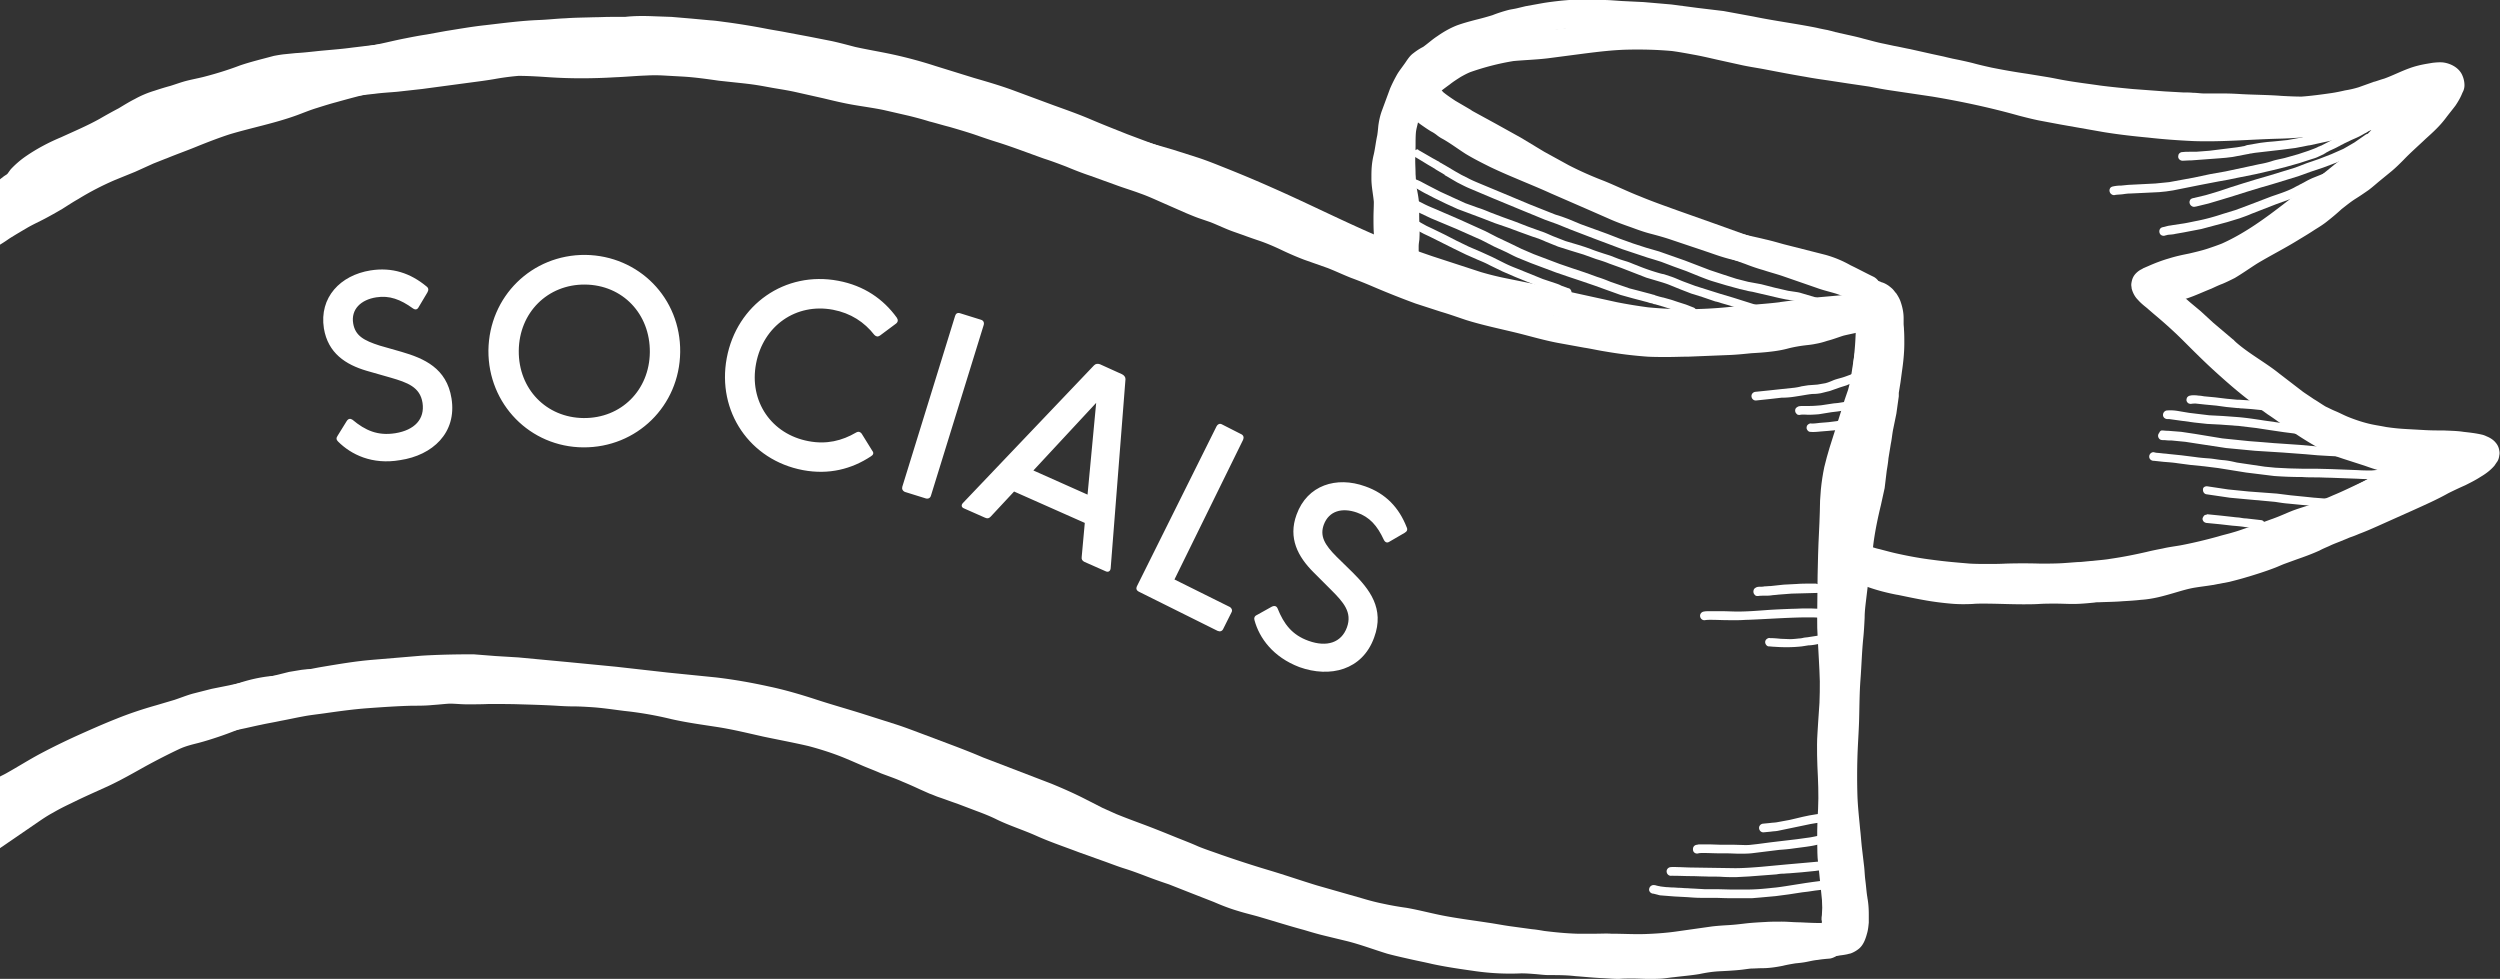 <svg xmlns="http://www.w3.org/2000/svg" viewBox="0 0 724.8 283.8" xmlns:v="https://vecta.io/nano"><rect x="0" y="0" width="724.8" height="283.8" fill="#333333" stroke="none"/><g fill="#fff"><path d="M176.3 11.5l7.3.5c4.2.3 8.4.7 12.6 1.2 2 .2 4 .4 5.9.5 2.2.2 4.3.4 6.5.7l12.7 1.6 11.3 1.6 22.4 2.7c4.8.6 9.6 1.3 14.4 2.2 2.5.5 4.9 1 7.3 1.6 2.3.5 4.6 1.2 6.8 1.9l7.4 2.1c2.2.6 4.3 1.4 6.5 2.1L312 35c2.4.7 4.7 1.5 7.1 2.3l7.2 2.1 13.8 4 6.9 2.2c2.5.8 5 1.8 7.5 2.8 4.8 1.9 9.6 3.9 14.3 6 10.9 4.8 21.5 10.2 32.4 14.8a398.49 398.49 0 0 0 14.1 5.1l14.1 4.6c2.4.7 4.8 1.3 7.3 1.8l7.4 1.5 24.6 5.4c3 .6 6.1 1.1 9.1 1.5 6.2.6 12.5.7 18.7.3 3.4-.2 6.7-.6 10.1-.9 3.2-.3 6.4-.5 9.5-.9h-.2l4.6-.6c2.5-.3 5.1-.7 7.7-.9l6.7-.6a16.28 16.28 0 0 1 3.1-.3c.8 0 1.5.1 2.3.2a6.28 6.28 0 0 1 1.9.3c1 .3 1.9 1 2.4 1.9 1.1 1.9.5 4.4-1.4 5.5-.9.5-2 .7-3 .4-.1 0-.1-.1-.2-.1-.2 0-.4 0-.6-.1-.7-.1-1.5-.1-2.2 0-2.2.3-4.5.5-6.7.7-2.3.2-4.5.5-6.8.7-1.9.3-3.7.5-5.6.7l.4-.1c-5 .6-10 1-15 1.4-2.5.2-5.1.5-7.6.6-2.4.2-4.9.2-7.4.2-5 0-10.1-.3-15-1.1-5-.8-10-1.8-15-3l-14.3-3.2-7.5-1.5c-2.4-.5-4.9-1-7.3-1.7-5-1.4-9.9-3.1-14.8-4.7s-9.7-3.4-14.5-5.2c-3.9-1.5-7.8-3.2-11.6-5l-10.8-5c-7.4-3.5-14.8-6.9-22.4-10l-5.9-2.4c-2.4-.9-4.9-1.7-7.4-2.6-4.6-1.5-9.2-2.8-13.8-4.1l-14-4.2-6.9-2.2-7.1-2.4-11.1-3.6c-3.3-1-6.7-2-10.1-2.9-3.7-1-7.3-1.9-11.1-2.6a199.01 199.01 0 0 0-10.7-1.8l-8.9-1.2-8-.9-9.4-1.1-16.8-2.4-15-1.6c-2.3-.2-4.5-.5-6.8-.7-2.7-.3-5.3-.5-8-.7-4.8-.4-9.6-.8-14.5-.7-2.5 0-5 .1-7.5.2-2.4.1-4.8.5-7.2.7-2.9.2-5.8.5-8.6.8-3 .3-6 .7-9.1.9-5.5.4-11 .9-16.5 1.6-4.4.6-8.7 1.4-13.1 2.2l-13 2.4-12.7 2.5-13.8 3c-2.1.6-4.3-.7-4.9-2.8s.7-4.3 2.8-4.9l15.2-3.3c4.4-.9 8.9-1.7 13.3-2.5l14.8-2.8c5-1 10.1-1.7 15.1-2.2 4.8-.5 9.7-.8 14.6-1.3l14.8-1.4c2.6-.2 5.1-.5 7.7-.8a81.93 81.93 0 0 1 7-.3h2.1c2 .4 3.7.4 5.5.5zm-55.2 12.1l-.6.1.6-.1zm418.5 69.7h.2c-.1.1-.1 0-.2 0z"/><path d="M544.8 89.7c1 .3 1.9.9 2.4 1.9.5.9.7 2 .4 3l-1.2 6.5-1.3 6.1-.9 5.3-.7 2.8-1.1 3.1-1.7 5.5-1.7 5.4-1.7 5.7c-.5 1.7-.9 3.4-1.2 5.2l-.4 5.7-.2 6.3c-.2 4.1-.3 8.2-.4 12.3l-.2 12.1c0 2.1-.1 4.3 0 6.4l.3 5.6c.2 4.2.5 8.5.5 12.7 0 2.1-.2 4.2-.4 6.2-.1 2-.3 4-.4 6-.1 4.1-.1 8.1.2 12.2.1 2.1.2 4.2.1 6.4l-.3 6.4c-.1 3.3-.1 6.7 0 10 .1 1.5.3 3 .4 4.5.2 1.6.3 3.2.5 4.9v-.2c.2 1.6.3 3.2.4 4.8.1 1.5-.2 3-.1 4.5 0 .3.1.6.1.8 0 .8-.2 1.7-.7 2.4-1.1 1.9-3.5 2.6-5.4 1.5-1.5-.9-2.3-2.7-1.9-4.4 0-.2 0-.4-.1-.6 0-.5 0-1 .1-1.4 0-.7.1-1.4.1-2.1 0-1.5-.1-3-.3-4.5l-.6-5.8-.3-2.8c-.1-.9-.2-1.9-.2-2.8-.1-4.3-.1-8.5.2-12.8.2-4.1 0-8.3-.2-12.4-.1-2.1-.1-4.2-.1-6.3 0-2 .2-4 .3-6.1.1-2 .3-3.9.4-5.9.1-2.1.1-4.2.1-6.3-.1-4.1-.4-8.2-.6-12.3-.3-4.2-.1-8.3-.1-12.5 0-3.9.1-7.9.2-11.8.1-4.2.4-8.3.5-12.5 0-4.4.4-8.7 1.3-13 .9-3.8 2.1-7.5 3.3-11.2.6-1.8 1.1-3.6 1.7-5.4l.9-2.9c.3-1 .7-1.9 1-2.9.9-3.2 1.2-6.5 1.8-9.8.3-1.6.7-3.3 1-4.9.4-1.9.7-3.8 1.1-5.8.5-1.8 2.1-3 3.9-3 .5.1.9.2 1.2.2h0z"/><path d="M143.7 190.2l6.6.4 14.9 1.4 13.4 1.3 15.1 1.7 13.9 1.4c5.1.6 10.2 1.5 15.2 2.6 4.8 1 9.5 2.4 14.1 3.9s9.3 2.8 14 4.3l8.8 2.8c2.8.9 5.6 2 8.3 3l8.5 3.2c2.9 1.1 5.7 2.2 8.5 3.4l19.8 7.6c3.4 1.4 6.8 2.9 10.1 4.6l4.7 2.4 4 1.8c2.7 1.1 5.4 2.1 8.1 3.1 3.2 1.2 6.4 2.5 9.6 3.8 2 .8 4.1 1.6 6.1 2.5 2.2.9 4.4 1.6 6.6 2.4 4.6 1.6 9.2 3.1 13.9 4.5s9.3 3 13.9 4.4l13.3 3.8c2 .6 3.9 1.1 5.9 1.5a88.52 88.52 0 0 0 6.8 1.2c4 .7 7.9 1.8 11.9 2.5 3.9.7 7.8 1.2 11.7 1.8 2.1.3 4.1.7 6.2 1l6.6.9c1.2.1 2.3.3 3.5.5 3.2.4 6.3.7 9.5.8h5.5c1.5 0 3-.1 4.4 0 3.3 0 6.6.2 9.8.1 2.9-.1 5.9-.3 8.8-.7l10.6-1.5c1.7-.2 3.3-.3 5-.4s3.3-.3 5-.5c1.9-.2 3.7-.3 5.6-.4 1.5-.1 3.1-.1 4.6-.1 1.8 0 3.6.2 5.4.2 2 .1 3.9.2 5.9.2 2.2 0 4 1.8 4 4s-1.8 4-4 4l-8.8-.4c-2.6-.1-5.3-.1-7.9.1-1.3.1-2.6.1-3.9.3-1.5.2-2.9.4-4.4.5-1.3.1-2.6.2-3.9.2l-3.3.3-12.5 1.8c-4.2.4-8.3.5-12.5.3-2-.1-3.9-.1-5.9 0-2.1 0-4.3.1-6.4.1-4.3-.1-8.6-.5-12.9-1.1-4.9-.6-9.7-1.3-14.5-2.1-4.3-.8-8.7-1.3-13.1-2.1-2.2-.4-4.3-.9-6.5-1.4s-4.5-.9-6.8-1.3c-2.4-.4-4.8-.9-7.2-1.4-2.2-.5-4.4-1.2-6.7-1.8l-13.4-3.9-13.9-4.4c-4.7-1.4-9.4-3-14-4.7-4.6-1.6-9.2-3.5-13.7-5.4l-1.1-.5-7.6-3c-3-1.1-6-2.2-8.9-3.5-2.8-1.2-5.4-2.6-8.1-4-2.4-1.2-4.9-2.3-7.4-3.4l-11.6-4.4c-4.3-1.6-8.5-3.3-12.8-5.1l-12.8-4.9c-2.4-.9-4.9-1.9-7.3-2.7-2.2-.8-4.5-1.4-6.7-2.2l-14.1-4.4-7-2.2c-2.3-.7-4.5-1.2-6.8-1.8a140.16 140.16 0 0 0-15.7-3c-4.6-.6-9.1-.9-13.7-1.3l-14.3-1.6c-9.5-1.1-18.9-1.9-28.4-2.7l-11.5-.8c-4.1-.2-8.2 0-12.3.1-4.2.1-8.4.4-12.5.8-3.9.3-7.7.7-11.5 1.1-4.2.6-8.3 1.2-12.4 2.1-2 .4-4 .9-6 1.2-2.3.4-4.7.7-7 1-1.2.2-2.5.4-3.7.7-1.3.3-2.5.8-3.7 1.3s-2.5.8-3.7 1.2c-1.5.5-3 1.1-4.5 1.6-1 .3-2.1.1-3-.4-1.9-1.1-2.6-3.5-1.5-5.4h0c.6-.9 1.4-1.6 2.5-1.9l4.9-1.8 4.6-1.5c3.2-1 6.6-1.7 10-1.9 2.2-.4 4.4-.7 6.6-1.2 2.3-.5 4.6-1 7-1.4 4.8-.8 9.5-1.6 14.3-2l14.3-1.2c4.9-.3 9.9-.4 14.8-.4h.3l6.4.5zm141.6 29.6l.7.3-.7-.3zm126.9-193l1.5 1 3.4 2.4 1.8 1.1 2.4 1.6 2.3 1.4c.9.5 1.8 1.2 2.6 1.8l5 3.1 5.7 2.9 5.2 2.3 5.4 2.3 10.9 4.7 13.1 5.7 6 2.1 5.5 1.6c3.9 1.1 7.7 2.3 11.5 3.7 3.7 1.4 7.5 2.6 11.3 3.5 2 .5 4 .9 6 1.4 1.8.4 3.5.9 5.3 1.4l12.2 3.1a32.27 32.27 0 0 1 7.2 3c2.3 1.1 4.5 2.3 6.8 3.4 1.9 1.1 2.6 3.5 1.5 5.4-.5.9-1.4 1.6-2.5 1.9-1 .3-2.1.1-3-.4-3.3-1.6-6.5-3.4-9.8-4.9-3.7-1.3-7.5-2.1-11.3-3.1l-10.7-2.7c-2-.5-4-.9-6-1.4s-4-1.2-6-1.9l-11.3-3.8c-1.8-.6-3.6-1.1-5.5-1.6-2-.5-3.9-1.2-5.8-1.9-2.3-.8-4.5-1.6-6.7-2.6l-5.7-2.5-10.8-4.7c-3.5-1.6-7-3-10.5-4.5-2.4-1-4.9-2.1-7.2-3.2-2.4-1.2-4.8-2.4-7.1-3.8-2.2-1.4-4.3-3-6.6-4.3-.6-.3-1.2-.7-1.7-1.1s-1.1-.8-1.7-1.1c-1-.6-2-1.3-3-2-.3-.2-.5-.4-.8-.6-.2 1-.5 1.9-.6 2.9-.1 1.2-.1 2.5-.1 3.7 0 1.5-.1 3-.1 4.4 0 1.3.1 2.7.1 4 .1 1.1.1 2.2.2 3.3.3 1.7.7 3.4.8 5.2s0 3.7.1 5.5c.1 1.7.1 3.3 0 5-.1.7-.2 1.3-.2 2v1.4c0 .7-.1 1.4-.2 2v.6c0 1-.4 2-1.1 2.8-1.5 1.6-4.1 1.6-5.7.1-.8-.8-1.2-1.8-1.2-2.9.1-.8.1-1.5.3-2.3v-1.8c0-.5 0-.9.1-1.4.1-1.1.2-2.2.1-3.4 0-1.3-.1-2.6-.1-3.9 0-1.2 0-2.4-.1-3.6-.2-1.1-.4-2.1-.5-3.2-.2-1.6-.4-3.2-.4-4.9-.1-1.3-.1-2.6-.2-3.8-.1-1.6 0-3.1.1-4.7.1-1.5 0-3 .2-4.6.1-.9.2-1.9.4-2.8.1-.6.3-1.2.4-1.8.2-1.3.6-2.5 1-3.7.3-.9.7-1.8 1.4-2.5.9-.9 2.1-1.5 3.4-1.5h.1c1.1.5 2.1.7 2.9 1.2h0z"/><path d="M475.4 6.3l6.2.2c2.3.1 4.7.5 7 .8 4 .6 8 1.6 12 2.5l6.1 1.3c1.9.4 3.9.7 5.9 1.1l12.5 2.3c2.1.4 4.2.6 6.4 1 2 .3 4 .7 6 .9 4.2.6 8.3 1.2 12.5 2 4 .7 8 1.2 11.9 1.8 4.3.6 8.6 1.5 12.9 2.5l6 1.5 6.1 1.5 6 1.5c2 .5 4.1.8 6.2 1.2l13.9 2.4c8.2 1 16.4 1.9 24.6 2.2 4.1.2 8.3-.1 12.4-.3 2-.1 4-.3 5.9-.3l6.5-.2c3.5-.1 7-.5 10.4-.7 3.2-.2 6.3-.5 9.5-.8 1.9-.3 3.8-.7 5.6-1.3 1.8-.5 3.6-1.2 5.4-1.9l5.9-2.7c1.1-.5 2.1-1.1 3.2-1.6.6-.3 1.1-.6 1.7-.9 1.2-.8 2.7-1.3 4.1-1.4.5 0 1 .1 1.5.2.7.2 1.3.5 1.8 1 .3.3.5.6.8 1 .6 1 .7 2.1.4 3.2-.3.8-.7 1.6-1.3 2.2-.2.3-.5.5-.8.7l-1.4 1.1c-.5.3-.9.6-1.4.9-1.9 1.2-3.8 2.3-5.6 3.6-1.6 1.4-3.1 2.9-4.6 4.3-1.8 1.6-3.5 3.4-5.2 5.1-.8.8-1.7 1.6-2.5 2.5l-2.7 2.7c-2.1 2-4.3 3.9-6.7 5.6.3-.2.6-.4.8-.7l-5.1 4.1-5.4 4.1c-3.3 2.6-6.5 5.1-9.9 7.5-3.5 2.5-7.1 4.8-10.9 6.8-2 1-4.1 1.8-6.2 2.6-1 .4-2 .6-2.9.9a31.31 31.31 0 0 1-2.9.8c-2 .5-4 .9-6 1.4-1.4.4-2.7.8-4 1.3.6.5 1.2 1.1 1.8 1.6l4.2 3.7c3 2.7 5.9 5.6 8.8 8.5 3 2.9 6.1 5.6 9.3 8.3 2.8 2.3 5.5 4.6 8.4 6.8l9.5 6.6c3.1 2.1 6.3 4 9.6 5.5 2.4.9 4.8 1.6 7.3 2.4 1.4.4 2.7.9 4.1 1.3 1.2.4 2.5.7 3.8.9 3 .2 6 .3 9 .1 1.5 0 3 0 4.6.1h.7c.6-.1 1.3-.3 1.9-.4.9-.2 1.8-.2 2.7-.3 1.7 0 3.3.9 4.2 2.4.9 1.6.6 3.6-.6 5-1.1 1-2.6 1.5-4.1 1.5-1 .1-2 0-2.9-.1h-.5c-1 .2-1.9.5-2.9.8-1.8.5-3.6 1.2-5.4 1.9 0 0-.1 0-.1.1h-.1l-.6.3-.3.1c-3.6 1.5-7.1 3.4-10.5 5.3l-11.3 6.4c-3.4 2.1-7 4.1-10.6 5.8a113.65 113.65 0 0 1-12.7 4.7l-14.8 4.2c-2.3.7-4.7 1.3-7.1 1.8-2.8.6-5.5.9-8.3 1.3l-5.9.8c.3 0 .7-.1 1-.1l-6.2.8c-1.9.2-3.7.5-5.6.7-2.1.3-4.2.5-6.2.7a60.78 60.78 0 0 1-6.1.3c-2.1 0-4.1-.2-6.2-.3s-4.1-.3-6.2-.6c-4.2-.5-8.4-.9-12.6-1-3.8-.1-7.7-.5-11.5-.9l-4.5-.6c-1.4-.2-2.7-.5-4.1-.7-.7-.1-1.3-.2-2-.4-.6-.1-1.2-.3-1.8-.5-1.5-.4-2.9-1-4.4-1.3-2.1-.5-3.4-2.7-2.9-4.9s2.7-3.4 4.9-2.9h.1c2.5.6 4.8 1.6 7.3 2 1.2.2 2.5.5 3.7.7 1 .2 2 .3 3 .4 3.6.4 7.1.8 10.7.9 4.1.2 8.1.4 12.2.9 4.3.5 8.6.9 12.9 1.1 3.9 0 7.8-.2 11.7-.7 1.2-.2 2.5-.3 3.7-.5 2.5-.4 4.9-.6 7.4-.9 1.2-.2 2.4-.3 3.6-.5 2-.3 4.1-.5 6.1-.8a134.37 134.37 0 0 0 8.7-1.8c3.1-.8 6.1-1.7 9.1-2.6 6-1.6 11.9-3.4 17.7-5.6 1.7-.8 3.4-1.6 5-2.5a156.16 156.16 0 0 0 5.5-3.2l11.4-6.5 6-3.3c-1.7-.4-3.4-1-5.1-1.6l-6.2-2c-1.2-.4-2.4-.8-3.6-1.4-1-.4-1.9-.9-2.9-1.4-3.6-2-7.1-4.2-10.5-6.7-1.6-1.1-3.2-2.3-4.9-3.4-1.8-1.3-3.5-2.6-5.3-4-3.4-2.6-6.6-5.4-9.8-8.3s-6.2-5.9-9.2-8.9c-2.8-2.8-5.7-5.4-8.7-7.9l-2.2-1.9c-.9-.7-1.7-1.4-2.4-2.2-.9-.9-1.5-2.1-1.8-3.3 0-.3-.1-.7-.1-1 0-.4.1-.9.2-1.3a4.45 4.45 0 0 1 1.2-2.1c.4-.4.9-.8 1.5-1.1.2-.1.4-.2.5-.3.5-.2.9-.4 1.4-.6 2-.9 4.1-1.7 6.2-2.3 1.9-.6 3.8-1 5.8-1.4 1.7-.4 3.4-.8 5-1.3 1.5-.5 3-1 4.5-1.6 6.7-3 12.8-7.5 18.6-12 2.8-2.2 5.6-4.3 8.4-6.4 2.2-1.7 4.4-3.5 6.6-5.3-.3.2-.6.4-.8.7 1.2-1 2.5-2 3.6-3 1.2-1.1 2.3-2.3 3.4-3.4s2.3-2.2 3.4-3.4l.1-.1-1.4.3a81.42 81.42 0 0 1-6.9.9l-6.2.5c-4 .3-8 .7-12 .8-8.4.2-16.7 1-25.1.7-4.3-.2-8.6-.5-13-1-4.3-.4-8.7-.9-13-1.6l-12.5-2.2-6.4-1.2c-1.9-.4-3.9-.9-5.8-1.4-8.2-2.3-16.6-4.1-25-5.5l-12.1-1.8c-2.1-.3-4.1-.7-6.2-1.1l-6.1-.9-5.9-.9c-2.1-.3-4.2-.6-6.3-1-4.2-.7-8.3-1.5-12.5-2.3-2.2-.4-4.3-.7-6.5-1.2l-6.8-1.5c-2.2-.5-4.3-1-6.5-1.4s-4.3-.8-6.5-1.1c-4.4-.4-8.8-.5-13.1-.4-4.1.1-8.2.6-12.2 1.1l-10.7 1.4c-3.3.4-6.7.5-10 .8-4.3.7-8.5 1.8-12.5 3.2-1 .4-1.9.9-2.8 1.4-1.1.7-2.2 1.4-3.2 2.2-2.5 1.8-4.8 3.7-7.3 5.5-.9.6-2 .7-3 .4-2.1-.6-3.4-2.7-2.8-4.9h0c.1-.3.3-.6.4-.9.3-.6.9-1.1 1.5-1.5 3.1-2.4 6.2-4.9 9.5-7.1 3.3-2.1 7-3.6 10.8-4.5 1.6-.5 3.3-.9 5-1.2 2.1-.4 4.3-.7 6.5-.9l11.1-1 12-1.6c3.7-.4 7.5-.6 11.2-.7-.4.1-.1.1.2.2h0zM709 28.5h-.2.2zm-97.1 2h0z"/><path d="M628.5 82l2.7 2.4c-.3-.2-.5-.5-.8-.7.7.7 1.5 1.2 2.2 1.9l2.4 2.1 3 2.5 3.7 3.4 6.5 5.5c-.3-.2-.5-.5-.8-.7l.6.6c3.9 3.5 8.7 6 12.8 9.3l6.9 5.3c1 .7 2.1 1.4 3.1 2.1 1.2.7 2.3 1.5 3.5 2.2.9.4 1.8.9 2.8 1.3 1.2.5 2.3 1.1 3.5 1.6 2.2.9 4.6 1.7 6.9 2.2 1.4.3 2.8.5 4.3.8a60.94 60.94 0 0 0 6 .6l5.4.3c1.8.1 3.6.1 5.3.1 1.9.1 3.8.1 5.7.4 1.8.2 3.6.4 5.3.8.5.1 1 .3 1.4.5 1 .4 2 1 2.7 1.9.6.7.9 1.5 1 2.3.1.4.1.9 0 1.3-.1.8-.3 1.5-.8 2.1l-.6.9c-1.2 1.4-2.7 2.5-4.3 3.4.2-.1.4-.2.5-.3-1.5 1-3.1 1.8-4.7 2.6-1.6.7-3.3 1.5-4.9 2.3-3.2 1.8-6.6 3.3-9.9 4.8l-10.5 4.7c-1.8.8-3.6 1.6-5.5 2.3a27.73 27.73 0 0 1-2.6 1l-2.9 1.2c-1 .4-2.1.8-3.1 1.3-.9.4-1.9.8-2.8 1.3-2.2 1-4.4 1.8-6.7 2.6l-3.3 1.2c-1.1.4-2.1.9-3.2 1.3-2.6 1-5.2 1.8-7.8 2.6l.6-.2c-1.9.6-3.8 1.1-5.8 1.6l-4.8.9c-1.8.3-3.6.5-5.4.8-1.7.3-3.4.8-5.1 1.3s-3.4 1-5.1 1.4-3.5.7-5.2.8c-1.7.2-3.4.3-5.2.4-2.3.2-4.5.2-6.8.3-.5 0-1 0-1.5.1-2.1.2-4.1.4-6.2.4-1.7 0-3.3-.1-5-.1-1.6 0-3.2 0-4.8.1s-3.2.1-4.7.1c-3.8 0-7.6-.2-11.4-.2-1.1 0-2.1 0-3.2.1-2.1.1-4.3.1-6.4-.1-2.3-.2-4.7-.5-7-.9-2.9-.5-5.7-1.1-8.6-1.7l.4.1c-3.2-.6-6.3-1.4-9.3-2.5l-4.9-1.8c-2-.9-3.9-1.9-5.8-3.1-1.8-1.3-2.3-3.8-1-5.6.6-.9 1.5-1.4 2.5-1.6a3.94 3.94 0 0 1 3 .6c.9.5 1.7 1 2.6 1.5 2.3 1 4.6 1.9 7 2.7 1.1.4 2.2.6 3.3 1s2.2.6 3.3.8c.7.1 1.4.3 2.1.4l4.7.9c1.6.3 3.3.6 4.9.8 1.5.2 3.1.3 4.6.4 1.6.1 3.2 0 4.8 0 1.7 0 3.3-.1 5-.1 1.8 0 3.5.1 5.3.2 3.5.1 7 .1 10.5-.1 1.7 0 3.3-.1 5-.1s3.5.1 5.2 0c1.8-.1 3.5-.3 5.3-.4 1.7-.1 3.3-.1 5-.2 3-.2 5.9-.5 8.9-.9 1.5-.3 2.9-.6 4.3-1 1.5-.4 3-.9 4.6-1.4 1.5-.4 3-.8 4.5-1 1.5-.3 3-.4 4.6-.7 3.1-.5 6.1-1.1 9-2h-.1c.4-.1.8-.3 1.2-.4 1.7-.6 3.4-1.1 5-1.7l5.3-2.1c1.7-.6 3.5-1.2 5.2-1.9 1.6-.6 3.2-1.3 4.8-2.1 3.4-1.5 6.9-2.8 10.3-4.3l10.5-4.6c2-.9 4.1-1.8 6.1-2.8 2.1-.9 4.2-1.9 6.2-3 1.9-1 3.8-2.1 5.7-3 .8-.4 1.7-.7 2.5-1.1h0c-1.9-.2-3.8-.2-5.6-.2-1.8-.1-3.6-.1-5.4-.2l-5.5-.3c-1.9-.1-3.8-.4-5.7-.7s-3.8-.7-5.7-1.1c-1.8-.4-3.5-.9-5.2-1.6-1.6-.6-3.2-1.4-4.8-2.1s-3.1-1.4-4.6-2.2-2.9-1.8-4.3-2.7c-2.7-1.7-5.2-3.7-7.7-5.7l-3.5-2.7c-1.3-1-2.7-1.8-4-2.7-1.2-.8-2.4-1.7-3.7-2.5-1.3-1-2.6-2-3.7-3.1l.4.4-.6-.6c-1.3-1.2-2.8-2.2-4.1-3.4-1.6-1.3-3-2.7-4.5-4.1-3-2.6-6.2-5-9.1-7.7.3.2.5.5.8.7-1-.9-2.2-1.7-3.1-2.6-1.4-1.7-1.2-4.2.5-5.6.7-.6 1.6-.9 2.5-.9 1.3.1 2.3.5 3.1 1.3h0zm19.8 16.9l.6.6-.6-.6zm-6.3 5l.4.4-.4-.4z"/><path d="M704.9 133.8c1.4 1.7 1.2 4.2-.5 5.6-.8.6-1.6 1.1-2.4 1.5-.6.4-1.3.7-1.9 1l-4.1 1.9-8.3 3.8-8.4 3.7-4.3 1.7-4.9 1.7-4.1 1.6-5.2 2c-3.8 1.4-7.6 2.6-11.4 3.8-1.6.5-3.3.9-4.9 1.3-1.7.5-3.4.9-5.2 1.3a63.67 63.67 0 0 1-6 1.2l-5 .9c-4.3.9-8.5 2-12.9 2.7-4.2.6-8.4 1.1-12.6 1.3h.6c-3.9.2-7.8.6-11.7.5-3.3 0-6.6-.1-10 0-3.5.1-6.9.2-10.4 0-1.7-.1-3.4-.3-5.1-.4-1.9-.2-3.8-.3-5.7-.6-2-.3-4.1-.6-6.1-1-2.4-.5-4.9-.9-7.3-1.4-1.9-.4-3.9-1-5.8-1.5-1.7-.5-3.4-1.2-4.9-2.1-.7-.3-1.3-.5-2-.7l-3.4-1.2c-2.1-.8-3.2-3-2.4-5.1.7-2.1 3-3.1 5.1-2.4 1.3.5 2.6.9 3.9 1.4.4.2.9.3 1.3.5.5.2 1 .5 1.5.8 1.5.7 3 1.3 4.5 1.6 1.9.5 3.7 1 5.6 1.4 3.2.7 6.5 1.3 9.8 1.7 3.6.5 7.2.8 10.8 1.1 1.7.1 3.4.1 5.2.1s3.4 0 5.2-.1c3.3-.1 6.7-.1 10 0 2 0 4 0 6-.1 1.9-.1 3.9-.3 5.8-.4l-1 .1c1.5-.1 3-.3 4.5-.4 1.7-.2 3.4-.3 5.1-.6 3.5-.5 7-1.2 10.5-2 1.6-.4 3.2-.7 4.7-1 1.7-.4 3.4-.6 5.1-.9 3.7-.7 7.4-1.6 11-2.6 1.3-.4 2.7-.7 4-1.1 1.1-.3 2.3-.7 3.4-1.1 3.1-1 6.1-2.1 9.1-3.2 1.6-.6 3.1-1.3 4.6-1.9s3.2-1.1 4.7-1.6c1.2-.4 2.4-.9 3.5-1.4 1.3-.5 2.6-1 3.9-1.6 2.7-1.1 5.3-2.4 7.9-3.6 2.6-1.1 5.1-2.5 7.7-3.6 2.3-1 4.6-2.1 6.8-3.4.7-.6 1.6-.9 2.6-.9 1.6.3 2.8.8 3.5 1.7h0zM464.9 0c1.8 0 3.6.2 5.4.3l6.2.3 8.1.7 7.6 1 7.5.9 8.7 1.6c6.3 1.3 12.7 2.1 19 3.4l-1.2-.2c1.2.2 2.4.5 3.6.7l1.2.3c.1 0 .2 0 .3.1.2 0 .4.1.5.1s.2.1.3.1c.6.1 1.2.3 1.8.4 2.1.5 4.2.9 6.3 1.5 2 .5 4 1.1 6.1 1.5l2.8.6c1.7.3 3.3.7 5 1l-.5-.1 6.7 1.5 4.2.9-1-.2 2.6.6c2 .4 3.9.8 5.9 1.3 1.8.5 3.6.9 5.4 1.3 3.5.7 6.9 1.3 10.4 1.8l5.5.9c1.9.3 3.6.7 5.4 1 3.4.6 6.8 1 10.2 1.5 3.1.4 6.2.7 9.3 1l9.4.7 5.3.3c1 0 1.9 0 2.9.1 1.1 0 2.2.2 3.3.2h5.8c1.7 0 3.5.1 5.2.2 3.8.2 7.6.2 11.4.5 1.9.1 3.9.2 5.8.2 2.8-.2 5.7-.6 8.5-1 1.4-.2 2.8-.5 4.1-.8 1.3-.2 2.6-.5 3.9-.9l4.2-1.5c1.1-.3 2.1-.7 3.2-1 2.5-.9 4.8-2.1 7.3-3 1.6-.6 3.3-1 5-1.3l1.8-.3c1-.1 2-.2 3-.1 2.3.3 4.7 1.6 5.6 3.8a7.06 7.06 0 0 1 .6 2.8c0 .8-.2 1.5-.6 2.2-.5 1.3-1.2 2.5-2 3.7-.9 1.2-1.9 2.4-2.8 3.6s-1.8 2.2-2.8 3.2-2 1.9-3 2.8c-2.2 2.1-4.4 4-6.5 6.2-1.1 1.1-2.2 2.2-3.4 3.2l-3.3 2.7c-1.1.9-2.2 1.9-3.4 2.8-1.3.9-2.6 1.8-3.9 2.6-1.4.9-2.6 1.9-3.9 2.9a65.2 65.2 0 0 1-4 3.4c-1.2 1-2.5 1.8-3.8 2.6-1.5 1-3 1.9-4.5 2.8-4 2.5-8.2 4.6-12.2 7-2.2 1.4-4.3 2.9-6.5 4.2-1.2.6-2.4 1.2-3.6 1.7-1.1.4-2.1.9-3.2 1.4-2.3.9-4.6 2-7 2.8-1.3.4-2.7.7-4.1.8-1.3 0-2.6-.1-3.9-.4-1.1-.1-2.1-.6-2.8-1.4-1.4-1.7-1.2-4.2.5-5.6.8-.7 1.8-1 2.9-.9 1.1.2 2.2.4 3.3.4.7-.1 1.4-.3 2.1-.5 2.3-.8 4.5-1.8 6.7-2.8 1.3-.6 2.6-1.1 3.9-1.6 1.3-.6 2.5-1.3 3.7-2.1l3.7-2.5c1.5-.9 2.9-1.8 4.5-2.6 1.3-.7 2.6-1.5 4-2.2 1.4-.8 2.9-1.5 4.2-2.4.8-.5 1.7-1.1 2.6-1.6 2.3-1.5 4.6-3.1 6.7-4.9 1.2-1 2.2-2.1 3.4-3 1.3-1 2.6-1.8 3.9-2.7.9-.6 1.8-1.3 2.7-2 1-.8 2-1.7 3-2.5 1.9-1.6 3.8-3.1 5.6-4.9s3.7-3.6 5.5-5.3c.9-.9 1.8-1.7 2.8-2.6.7-.7 1.5-1.3 2.2-2 .4-.5.8-.9 1.2-1.4.6-.7 1.1-1.4 1.6-2.2l1.3-1.6c-.2 0-.5.1-.7.1l-2.5.6c-.6.2-1.3.5-1.9.8l-2.6 1.2-3 1.2-3.9 1.2-.4.1c-2 .7-3.9 1.4-5.9 2-1.9.5-3.8.8-5.7 1.1-2.1.4-4.1.7-6.2.9-2.3.2-4.5.5-6.8.5-2 .1-4.1-.2-6.2-.3-1.9-.1-3.8-.2-5.7-.2-3.7-.1-7.3-.4-11-.3-1.9 0-3.8.1-5.7-.1-2-.1-4-.2-6-.2-3.3-.1-6.6-.5-9.8-.7-3.1-.2-6.3-.5-9.4-.8-3.2-.3-6.4-.8-9.7-1.3-2.8-.4-5.6-.9-8.3-1.4L585 29l-8.6-1.5c-1.8-.4-3.6-.8-5.3-1.3-1.5-.4-2.9-.7-4.4-1-1.1-.2-2.2-.5-3.4-.7-.7-.1-1.4-.3-2.1-.4l-8.6-1.9-2.9-.6c-1.3-.3-2.6-.6-4-.8h-.2l-.5-.1h.2c-1.9-.4-3.8-.9-5.7-1.4-2-.5-4-.9-6-1.4l-2.8-.6-.8-.2c-.3 0-.7-.1-1-.2h0l-.6-.1-1.2-.3c-.8-.2-1.5-.3-2.3-.5h.1L506 12.6c-3.3-.7-6.6-1.3-10-1.7l-9.7-1.2c-3.3-.4-6.7-.7-10.1-1l-6.2-.3-5.5-.3h-4.8c-1.5 0-2.9 0-4.3.1-1.5.1-3 .3-4.5.5-1.7.2-3.3.6-5 .8-1.5.2-2.9.5-4.4.9s-2.9.6-4.4 1c-.9.3-1.8.7-2.7.9l-3.1.9c-1.9.5-3.7.9-5.6 1.5-1.4.5-2.7 1.2-3.9 1.9-1.2.8-2.2 1.7-3.3 2.6s-2.3 1.6-3.6 2.4c-.1.1-.3.2-.4.3-.6.7-1 1.6-1.6 2.3-.6.9-1.3 1.7-1.8 2.7-.8 1.7-1.4 3.4-2.1 5.1-.6 1.5-1.2 3.1-1.6 4.7-.1.6-.2 1.2-.2 1.8-.1.9-.3 1.9-.5 2.8-.4 1.9-.6 3.8-1 5.6.1-.3.1-.7.2-1.1-.3 1.3-.4 2.5-.5 3.8-.1 1-.1 2 0 3 .1 1.4.4 2.8.6 4.1.2 1.4.2 2.9.2 4.3 0 1.1-.1 2.2-.1 3.3 0 .8 0 1.7.1 2.5v.2c.5 1 .5 2.1.2 3.1-.1.4-.3.8-.6 1.1-.2.3-.5.5-.7.8a4.11 4.11 0 0 1-4 .7c-.7-.3-1.3-.7-1.8-1.2-1-1-1-2.5-1-3.9-.1-1.5-.1-3-.1-4.5s.1-3.1.1-4.6c-.2-2.2-.7-4.4-.7-6.7 0-1.2 0-2.4.1-3.5.1-1.2.3-2.4.6-3.6h0c.4-1.8.6-3.7 1-5.5l-.1.6c.2-1.1.3-2.2.4-3.3.2-1.5.5-2.9 1-4.3l2.4-6.5c.6-1.4 1.3-2.8 2.1-4.2.6-1 1.4-2 2.1-3 .3-.4.6-.9.9-1.3.5-.7 1-1.3 1.7-1.8.9-.7 1.8-1.3 2.8-1.8 1.4-1 2.7-2.2 4.1-3.1 1.7-1.2 3.6-2.3 5.6-3.1 1.9-.7 3.8-1.2 5.7-1.7a82.26 82.26 0 0 0 4.7-1.3c1.5-.6 3.1-1.1 4.6-1.5.8-.2 1.7-.3 2.5-.5l2.5-.6 5-.9c1.8-.3 3.5-.5 5.3-.7 2.2-.2 4.4-.4 6.6-.3h4.7c.3.1.7.1 1 .1h0zm-65.3 66.7h0zm288.1-43l.4-.1-.4.1zm.5-.2l-.2.1.6-.2-.4.1z"/><path d="M414.3 22.2a4.29 4.29 0 0 1 2.3 2.1c.1.2.2.4.4.6.4.6.9 1.2 1.4 1.8 1.1.9 2.3 1.7 3.5 2.5l5.3 3.1c-.3-.2-.6-.3-1-.5l7.5 4.1 7.2 4 6.8 4.1 7.1 3.9c3.3 1.7 6.7 3.2 10.1 4.5 3.5 1.4 6.9 3.1 10.5 4.5 3.6 1.5 7.3 2.8 10.9 4.1l11 3.9 10.3 3.7c1.7.6 3.3 1.2 5 1.7 1.9.6 3.8 1.1 5.7 1.7 3.5 1.1 6.9 2.3 10.3 3.5l2.5.9c1 .3 2 .5 2.9.8 1.9.5 3.8 1.1 5.6 1.9 1.5.6 3 1.5 4.3 2.5.6.5 1.2 1 1.8 1.6.3.3.5.6.8.9.4.6.8 1.2 1.1 1.8.2.3.3.6.4.9.5 1 .7 2.1.5 3.2-.1.7-.3 1.3-.5 1.9-.7 2.1-3 3.2-5.1 2.5-2-.7-3.1-2.8-2.5-4.8-.1-.1-.1-.2-.2-.3-.3-.4-.6-.8-1-1.1a15.26 15.26 0 0 0-1.6-1.1c-1.7-.7-3.4-1.3-5.1-1.9-1.9-.6-3.8-1-5.7-1.7L516.7 80c-1.8-.6-3.7-1.1-5.5-1.7-1.8-.5-3.5-1.1-5.3-1.8l-10.4-3.7-21.7-7.9c-1.8-.7-3.6-1.5-5.4-2.3-1.7-.8-3.5-1.5-5.3-2.3l-5.6-2.3c-1.7-.7-3.3-1.6-4.9-2.4-1.5-.7-3-1.6-4.5-2.3-1.4-.7-2.8-1.4-4.1-2.2-2.4-1.4-4.6-2.9-7-4.2-2.4-1.4-4.9-2.7-7.3-4.1l-7-3.9.6.3c-2.8-1.4-5.4-3-8-4.7-1.2-.8-2.3-1.7-3.3-2.7-1.2-1.3-2.2-2.7-3-4.2-.5-1-.5-2.1-.2-3.1 1.1-1.9 3.4-3 5.5-2.3h0z"/><path d="M544.3 81.4c.4.1.8.2 1.1.4.8.2 1.5.6 2.1 1 .4.3.9.7 1.2 1 .4.4.7.9 1.1 1.3.5.8 1 1.6 1.3 2.6.5 1.5.8 3 .8 4.6v1.5c0 .6.1 1.1.1 1.7.1 1.3.1 2.7.1 4 0 2.8-.3 5.6-.7 8.3l-.4 3-.5 3.1v1l-.7 5-.9 4.4c-.3 1.4-.4 2.9-.7 4.3l-.7 4.3c-.1 1.2-.3 2.4-.5 3.6l-.6 5-1.1 5c-.8 3.3-1.5 6.6-2 10-.2 1.3-.3 2.6-.5 3.9l.1-1.1c-.2 1.9-.5 3.8-.7 5.7 0 .3-.1.6-.1.9 0 .2 0 .4-.1.6v.4c0 .2 0 .3-.1.5 0 .2-.1.4-.1.6-.1.4-.1.7-.2 1.1l-.6 5c-.2 1.7-.4 3.3-.4 5-.1 2-.2 4-.4 5.9-.4 4-.5 7.9-.8 11.9-.3 3.9-.3 7.8-.4 11.6s-.4 7.5-.5 11.3c-.1 3.5-.1 7.1 0 10.6.1 3.4.5 6.8.8 10.1.2 1.7.3 3.4.5 5.2l.6 5.1c.2 1.5.2 2.9.4 4.4s.3 3 .5 4.4c0 .2.1.4.1.7.3 1.6.4 3.2.4 4.8v2.4c-.1 1-.2 2.1-.5 3.1-.4 1.5-1 3.3-2.3 4.4a8.37 8.37 0 0 1-2.4 1.4c-.3.1-.5.1-.8.2-.8.2-1.6.3-2.4.4-.9.2-1.9.3-2.8.4h-.1.1-.3l-.6.1c-.3.1-.7.1-1 .1a4.08 4.08 0 0 1-4.1-3.9c0-.7.2-1.4.5-2.1.5-.9 1.4-1.6 2.4-1.9l2.1-.3c1.2-.2 2.3-.4 3.5-.5.2 0 .3-.1.5-.1l.3-1.2v-1.3c0-.8.1-1.6 0-2.5 0-.7-.1-1.5-.2-2.2 0-.2 0-.3-.1-.5-.1-.3-.1-.6-.1-1-.1-.5-.1-1.1-.2-1.6l-.6-5.2-1.2-11-.6-5.7c-.2-1.9-.3-3.9-.4-5.8-.3-7.6.2-15.2.5-22.8.2-3.9.1-7.9.4-11.8.3-4 .4-7.9.8-11.9.2-2.1.3-4.3.4-6.4.1-2.3.4-4.6.7-6.8.2-1.6.3-3.2.6-4.8 0-.3 0-.5.1-.8 0-.2 0-.5.1-.7-.6-.7-.9-1.5-.9-2.4.2-2.2.3-4.4.4-6.6.1-2 0-3.9-.1-5.9-.1-1.9-.4-3.9-.4-5.8 0-2.1 0-4.1.1-6.2 0-1 .2-2 .3-3l.3-3.1.5-5.9a74.67 74.67 0 0 1 .9-6.6c.4-1.9.9-3.9 1.2-5.8.2-1.2.4-2.3.5-3.5.2-1.8.3-3.7.5-5.5.2-1.9.4-3.9.5-5.8.1-2 .2-3.9.2-5.9 0-1.8-.3-3.7-.1-5.5 0-.7.1-1.4.3-2.1.1-.7.4-1.3.7-1.9.6-1 1.5-1.8 2.6-2.1.4-.2.9-.2 1.3-.2.5.3.9.3 1.4.4h0zm-3 177.8v.3-.3zm-10.8 18.2h0z"/><path d="M135.5 196.1l4.1.1c4.4-.1 8.8-.1 13.2 0 4.5.1 9 .3 13.5.5l7 .3c2.1.1 4.2.4 6.3.7l6.8.9c2.4.4 4.7.8 7 1.3l6.6 1.4 6.6 1.1 6.9 1.1c2.3.4 4.5 1 6.8 1.5 8.7 1.9 17.7 3.2 26 6.5l6 2.5 6.2 2.6c3.8 1.6 7.6 2.9 11.3 4.7 1.8.8 3.6 1.6 5.5 2.3l2.6.9c.9.3 1.8.7 2.8 1 3.9 1.4 7.7 2.9 11.4 4.5 1.9.9 3.8 1.7 5.8 2.4 1.8.7 3.7 1.4 5.5 2.2 4.1 1.8 8.3 3.3 12.5 4.9 2.1.8 4.3 1.5 6.5 2.4 2.3.9 4.6 1.7 6.9 2.5 2.2.7 4.3 1.5 6.4 2.3l6 2.1 12 4.7c2 .7 4 1.6 6 2.3 2.1.8 4.4 1.3 6.5 1.9 3.7 1 7.3 2.2 11 3.3l11.4 3.1c1.6.4 3.3.7 4.9 1.1s3.1.9 4.6 1.4l4.6 1.5c1.5.5 3 .9 4.5 1.3l7.5 1.7c2.8.6 5.7 1.2 8.5 1.6 2.7.4 5.4.9 8.2 1.2 1.4.1 2.8.2 4.1.2 1.7 0 3.3.1 5 .1h3.4l3.9.3c2.5.3 5 .1 7.6.3l8.1.7a112.33 112.33 0 0 0 8.2.3h3.8c1.2 0 2.5 0 3.7.1.8 0 1.6-.1 2.4-.2 1.1-.1 2.3-.3 3.4-.4 2.4-.3 4.8-.5 7.1-.9 3.8-.7 7.7-.7 11.6-1.2 1-.1 2-.3 3-.4 1.1-.1 2.2-.1 3.3-.1 2-.1 4-.3 6-.8 1.1-.2 2.2-.5 3.3-.6 1-.2 2.1-.3 3.1-.4l3.2-.6c1.2-.2 2.5-.3 3.8-.4 1-.1 2.1.1 3 .8 1.8 1.3 2.1 3.8.8 5.6-.6.9-1.6 1.4-2.6 1.6-1.2.1-2.4.2-3.6.4-1.2.1-2.3.4-3.4.6-1 .2-2.1.3-3.1.4-1.2.2-2.4.4-3.6.7-2 .4-4 .7-6 .7-1.1 0-2.2.1-3.2.1-1.1.1-2.2.3-3.3.4-2 .2-4 .3-6 .4-1.9.1-3.8.4-5.7.8-2.4.4-4.9.6-7.3.9-1.1.1-2.3.3-3.4.4-1.3.1-2.7.1-4 .1-1.6 0-3.1-.1-4.7-.1h0c-1.3 0-2.6 0-3.9.1-1.5 0-2.9-.1-4.4-.2-2.8-.1-5.6-.4-8.3-.6-2.6-.3-5.1-.3-7.7-.3-1.3 0-2.7-.2-4-.3s-2.6-.2-3.9-.2c-4.4.2-8.7 0-13.1-.6-4.2-.6-8.5-1.2-12.7-2.1-2.1-.5-4.2-.9-6.4-1.4s-4.5-1-6.7-1.6c-3.9-1.2-7.6-2.6-11.5-3.6l-6.6-1.6c-2.1-.5-4.1-1.1-6.1-1.7-4.1-1.1-8.2-2.4-12.3-3.6-2.3-.7-4.6-1.2-6.8-1.9-2.4-.7-4.7-1.6-7-2.6l-6.4-2.5-6.6-2.6c-2.1-.7-4.1-1.4-6.2-2.2s-4.2-1.6-6.4-2.3c-2.3-.7-4.5-1.6-6.8-2.4l-6.7-2.4c-4.2-1.6-8.4-3-12.4-4.8-3.8-1.7-7.7-2.9-11.4-4.7-1.8-.9-3.8-1.7-5.7-2.4l-5.8-2.2c-1.8-.6-3.6-1.3-5.4-1.9-.9-.3-1.7-.7-2.6-1l-2.7-1.2a117.85 117.85 0 0 0-5.2-2.3c-2-.9-4.1-1.6-6.2-2.4-2-.9-4-1.6-6-2.5-2.1-.9-4.1-1.8-6.2-2.6-2.9-1.1-5.8-2-8.8-2.8-4.3-1-8.6-1.8-12.9-2.7-4.5-1-8.9-2.1-13.4-2.8s-9-1.3-13.4-2.3a104.69 104.69 0 0 0-13.8-2.4c-3.2-.4-6.4-.9-9.7-1.1-1.7-.1-3.3-.2-5-.2s-3.4-.1-5-.2c-3.4-.2-6.9-.3-10.3-.4-3-.1-6.1-.1-9.2-.1-2.1.1-4.3.1-6.4.1-1.7 0-3.3-.2-5-.2-1.6.1-3.3.3-4.9.4-1.9.2-3.9.2-5.8.2-4.2.1-8.5.4-12.7.7-4.3.3-8.6.9-12.8 1.5-2.1.3-4.1.5-6.2.9-2.2.4-4.4.9-6.6 1.3-1.8.4-3.7.7-5.5 1.1-2 .4-4 .9-6 1.3-1.7.4-3.4.7-5.1.9-.6.1-1.3.1-1.9.3-.5.1-1 .2-1.5.4-1.3.4-2.6 1-3.9 1.7a3.9 3.9 0 0 1-3 0c-2.1-.8-3.1-3.1-2.3-5.2h0a3.96 3.96 0 0 1 2.2-2.2c.5-.3 1-.5 1.6-.8.5-.3 1.1-.5 1.6-.7.9-.4 1.9-.6 2.8-.8s1.7-.4 2.5-.5c4.2-.6 8.4-1.4 12.5-2.4 1.8-.4 3.7-.7 5.5-1.1 2.2-.4 4.4-.9 6.7-1.4 2-.4 4-.5 6.1-.8l6.5-.9c3.7-.5 7.5-.6 11.2-.8l5.8-.3c1.7-.1 3.3-.1 5-.1 2.9-.2 5.7-.6 8.6-.6h.2c2-.2 3.3-.1 4.6 0h0zm335.9 79.7h-.3.3zm3.2 7.9h-.5.5zM191.8 13.6c2.4 0 4.7.2 7.1.4 2.3.1 4.5.4 6.7.7l7.3 1a185.69 185.69 0 0 1 14.7 2.1l5.2 1.1-.3-.1.4.1 6.6 1.5L247 22l7.6 1.2c2.4.4 4.8 1 7.1 1.6l8.1 2.1 14.4 4.2 3.3 1.2 3.4 1.1 7.1 2.4 6.4 2.3 6.5 2.3 6.7 2.6 14.6 5.2c2.3.8 4.6 1.7 6.8 2.8l3.3 1.4 3.3 1.5a42.33 42.33 0 0 1 3.1 1.4l3.9 1.4c2.4.8 4.6 1.8 6.9 2.8 1.1.5 2.2.8 3.3 1.2l3.6 1.3c2.4.8 4.8 1.8 7.1 2.8l6.6 2.9 6.7 2.4 3.4 1.3 3.4 1.5 6.7 2.7c4.9 2 9.8 4.1 14.8 5.8 2.9 1 5.8 1.8 8.6 2.8s5.7 1.9 8.6 2.7l7.8 1.8 9.6 2.5c3 .7 6.1 1.2 9.2 1.8 3 .5 6.1 1.2 9.1 1.6s6.1.9 9.2 1.1c2.8.2 5.6.2 8.3.2 1.4 0 2.8-.1 4.3-.1l9.8-.4c3.2-.1 6.3-.6 9.4-.8 1.6-.1 3.1-.2 4.6-.5 1.5-.2 3-.6 4.5-1 2.8-.7 5.7-.7 8.5-1.4l4.5-1.5c1.3-.4 2.6-.8 3.9-1.1 1.1-.2 2.2-.4 3.2-.7 1.8-.5 3.6-1.1 5.4-1.6.3-.1.7-.2 1-.3 2.2-.3 4.2 1.2 4.5 3.4.1.7 0 1.4-.2 2a3.96 3.96 0 0 1-2.2 2.2c-1.9.6-3.8 1.2-5.7 1.7-2.2.6-4.4 1-6.5 1.5-1.6.5-3.1 1.1-4.7 1.5-1.2.4-2.3.7-3.5.9-.9.2-1.9.3-2.8.4-1.7.2-3.4.5-5 .9-1.8.5-3.7.8-5.6 1-1.7.2-3.4.3-5.1.4-2 .2-3.9.4-5.9.5l-12.4.5c-2 0-4.1.1-6.1.1-1.9 0-3.9 0-5.8-.1a123.15 123.15 0 0 1-12.2-1.5c-2-.3-4.1-.8-6.1-1.1l-6.6-1.2c-4.7-.8-9.2-2.2-13.8-3.3s-9.3-2.1-13.8-3.5c-2.4-.8-4.9-1.7-7.3-2.4l-7.4-2.4a253.58 253.58 0 0 1-12.1-4.8c-2.1-.9-4.3-1.8-6.5-2.6-2.3-.9-4.6-2-6.9-2.9l-6.8-2.4c-2.1-.8-4.2-1.7-6.3-2.7-2.3-1.1-4.6-2.1-7-2.9s-4.8-1.7-7.1-2.5-4.5-1.9-6.8-2.8l-3.5-1.2c-1.1-.4-2.3-.9-3.5-1.4l-6.6-2.9c-2.3-1-4.4-2-6.7-2.8-2.4-.9-4.8-1.6-7.2-2.5l-7.2-2.6c-2.4-.8-4.7-1.7-7.1-2.7-2.1-.8-4.2-1.6-6.4-2.3-4.5-1.6-8.9-3.3-13.3-4.7-2.3-.7-4.6-1.5-6.9-2.3-2.4-.8-4.8-1.5-7.2-2.2-2-.5-3.9-1.1-5.9-1.6-1.9-.6-3.8-1.1-5.8-1.6l-7.4-1.7c-2.9-.6-5.9-1-8.8-1.5s-5.8-1.2-8.7-1.9l-8-1.8c-1.8-.4-3.6-.7-5.4-1-1.9-.3-3.8-.7-5.7-1s-3.7-.5-5.6-.7l-5.6-.6c-3.5-.5-7-1-10.5-1.2l-5.4-.3c-1.7-.1-3.5-.1-5.2 0-3 .1-6 .4-8.9.5-3.3.2-6.6.3-9.9.3-3.1 0-6.2-.1-9.2-.3s-6-.4-9-.4c-2.3.2-4.6.5-6.8.9-2.3.4-4.6.7-6.9 1l-14.2 1.9-7.2.8c-2.2.2-4.4.3-6.6.6-4.8.5-9.6 1.2-14.4 2.3-.9.2-1.8.5-2.8.7.3-.1.7-.2 1-.3-.9.2-1.8.5-2.7.7-2.7.8-5.4 1.6-8.1 2.2-2.4.6-4.8 1-7.3 1.5l-7.9 1.6-6.3 1.3c-.1 0-.1 0-.2.1h0c-.8.7-1.9 1-2.9.8-2.2-.2-3.8-2.2-3.5-4.4h0l.2-1c.3-.7.7-1.3 1.3-1.7.7-.6 1.6-1.1 2.5-1.3.9-.3 1.8-.5 2.7-.7l2.9-.6c2.5-.4 4.9-.9 7.4-1.4l7.1-1.4c2.4-.5 4.7-1.1 7-1.7l4.1-1.2c2.3-.6 4.6-1.3 6.9-1.7 2.4-.5 4.9-.8 7.3-1.2 4.6-.7 9.3-.8 14-1.4 4.6-.5 9.2-1.2 13.8-1.8l14.5-2c2.3-.4 4.6-.5 6.9-.5a58.28 58.28 0 0 1 5.9.3c4.2.3 8.4.5 12.6.4 2.1-.1 4.2-.1 6.3-.3 1.1-.1 2.1-.1 3.2-.2l3.8-.3c2.1-.1 4.3-.2 6.4-.2.4-.2.9-.2 1.5-.2h0z"/><path d="M189.1 4.7l5.6.2 5.9.5 5.4.5c1.7.1 3.4.4 5.1.6 3.6.5 7.3 1.1 10.9 1.8 2 .4 4.1.7 6.1 1.1l6.4 1.2 6.6 1.3c2.3.5 4.5 1.1 6.8 1.7 3.6.8 7.3 1.4 11 2.2 4.1.9 8.2 2 12.2 3.3l11.3 3.5c3.8 1.1 7.6 2.2 11.4 3.6l11.6 4.3c3.6 1.3 7.3 2.6 10.8 4.1s7.1 2.9 10.6 4.3l11.2 4.2c1.7.7 3.5 1.3 5.2 2l5.7 2.5 11.2 5.3c3.4 1.5 6.9 2.7 10.3 4.2 3.6 1.7 7.2 3.5 10.8 5.3 2.9 1.5 5.9 2.8 8.7 4.4l.9.5c.6.4 1 1 1.3 1.6.9 2-.1 4.4-2.1 5.2h0a3.9 3.9 0 0 1-3 0c-3.7-2-7.5-3.8-11.2-5.7-3.6-1.8-7.2-3.6-10.9-5.2-3.5-1.4-6.9-2.7-10.3-4.3-1.8-.8-3.6-1.7-5.4-2.6s-3.7-1.8-5.6-2.6c-3.6-1.5-7.3-2.9-11-4.3-3.8-1.5-7.6-2.8-11.4-4.3l-10.3-4.2c-3.6-1.4-7.3-2.7-11-4l-10-3.7c-3.2-1.2-6.5-2.1-9.8-3s-6.6-1.9-9.8-3c-1.6-.5-3.2-1.1-4.9-1.5-1.6-.5-3.2-.9-4.8-1.3l-8.3-1.7c-3.4-.6-6.8-1.4-10.2-2.3l1 .2c-1.9-.5-3.8-.9-5.7-1.3-2-.4-4-.7-6-1-1.9-.3-3.9-.8-5.8-1.1l-5.3-.9c-3.6-.7-7.3-1.2-10.9-1.7l-5.1-.6c-1.8-.1-3.7-.4-5.5-.6a154.54 154.54 0 0 0-9.6-.6c-3.3 0-6.5-.2-9.8-.2-1.2 0-2.4.1-3.6.1-2.1 0-4.2.1-6.3.1h1c-4 .1-8 .4-12.1.7-1.9.1-3.8.2-5.7.4s-3.9.4-5.8.7c-2 .2-4.1.4-6.1.7-1.8.2-3.6.5-5.5.8-3.9.6-7.7 1.3-11.5 2-2.3.5-4.7.9-7 1.4-2.1.5-4.3.9-6.4 1.4-2 .4-4.1.7-6.1 1.1-2.3.4-4.5 1-6.8 1.6-1.7.5-3.4 1-5.2 1.4-1.5.4-2.9.7-4.4 1-2.5.8-5 1.5-7.4 2.2v.6c-.1 1.1-.7 2-1.5 2.7-.8.6-1.9.9-2.9.8h-2.6c-1.1 0-2.3.1-3.4.2-1.3.2-2.7.6-4 .9s-2.6.4-3.9.7c-1 .2-2.1.5-3.1.8-1.2.3-2.3.7-3.5 1.1-.5.2-1 .4-1.5.7s-1 .4-1.5.5c-1.1.2-2.2-.1-3.1-.8-1.8-1.4-2.1-4-.7-5.8l.1-.1a8.79 8.79 0 0 1 3.6-2.4c1.4-.5 2.8-.9 4.2-1.3 2.5-.7 4.9-1.6 7.4-2.4 3.1-1 6.4-1.7 9.6-2.6 3.1-.9 6.2-1.7 9.2-2.7 3.8-1.2 7.7-2 11.5-3 4-1.1 8.1-2 12.2-2.7 3.7-.6 7.3-1.6 11-2.3 2-.4 4.1-.8 6.1-1.1l5.5-1c3.8-.6 7.7-1.3 11.5-1.7 5.2-.6 10.4-1.3 15.6-1.5 2.6-.1 5.1-.4 7.7-.5 2.7-.2 5.5-.2 8.2-.3 1.6 0 3.2-.1 4.7-.1h-.1 4.4c2.6-.3 5.3-.3 7.9-.2h0zm-12.7 7.8h-.3.3zm0-7.9h0z"/><path d="M221.7 11.9l7.8 2.1c2.3.9 4.6 2 6.8 3.2a3.96 3.96 0 0 1 2.2 2.2c.9 2-.1 4.4-2.1 5.2h0a3.9 3.9 0 0 1-3 0L228 22c-1.7-.7-3.5-1.3-5.4-1.8l-6-1.4-7.6-1.2c-4.4-.5-8.9-.7-13.3-.7l-11.8.7c-3.9.3-7.8.4-11.7.9-2.2.3-4.2-1.3-4.5-3.5-.3-2.1 1.2-4.1 3.3-4.4 4.2-.5 8.5-.6 12.7-.9 4.5-.3 8.9-.7 13.4-.7h1c8.1.1 15.9 1 23.6 2.9h0zM80.8 22.3c-.5-1.8-2.1-3-3.9-2.9-.3 0-.7 0-1 .1l-6.2 1.4c-1.5.3-3 .7-4.5 1.3s-3 1.1-4.6 1.5L56 24.8c-3.2 1-6.3 2.4-9.5 3.5-3.7 1.3-7.3 2.8-10.8 4.5-1.5.7-3 1.5-4.5 2.3s-3 1.5-4.4 2.3c-1.5.8-3 1.6-4.5 2.3-1.6.8-3.1 1.6-4.6 2.5-1.7.9-3.4 1.8-5.1 2.6-1.9.8-3.6 1.7-5.3 2.8-.6.5-1.3.9-1.9 1.3-.7.4-1.4.7-2.2 1.1-.8.3-1.5.7-2.2 1.2-.3.3-.7.5-1 .8v8c.4.1.8.2 1.2.2.9 0 1.7-.3 2.4-.8.4-.2.8-.5 1.2-.8.2-.2.4-.4.7-.6 1-.6 2.1-1.2 3.2-1.6 1.4-.7 2.6-1.7 4-2.4 1-.5 1.9-1.1 3-1.5.9-.4 1.9-.8 2.8-1.3l9.3-4.9 8.9-4.6c2.8-1.5 5.7-2.9 8.6-4.1 1.5-.6 3-1.1 4.6-1.6 1.4-.5 2.7-1 4.1-1.6 1.2-.5 2.5-1 3.7-1.4s2.5-.7 3.8-1 2.7-.7 4-1.1c1.2-.4 2.3-.9 3.4-1.3 1.4-.4 2.7-.7 4.1-1 1.7-.3 3.4-.8 5.1-1.2 2-.8 3.2-3 2.7-5.1z"/><path d="M136.1 11.7c-.5-.1-1.1-.2-1.6-.2h-1.8l-2.6.1-5.5.2c-3.9.1-7.7.3-11.6.7l-10.9 1.3c-3.6.5-7.2.7-10.8 1.1-1.9.2-3.7.4-5.6.5l-3 .3c-1.1.1-2.2.3-3.3.5-3.3.9-6.7 1.7-9.9 2.8-3.4 1.3-7 2.4-10.5 3.3-1.6.4-3.2.7-4.8 1.1s-3.2 1-4.8 1.5c-1.5.4-3.1.9-4.6 1.4-2 .6-3.9 1.4-5.7 2.4-1.6.8-3.2 1.8-4.7 2.7-1.9 1-3.7 2-5.6 3.1-3.6 2-7.4 3.6-11.1 5.3-3.6 1.5-7 3.3-10.2 5.5-1.6 1.1-3.1 2.4-4.4 3.8-1.2 1.6-2.3 3.3-3.2 5V71c1-.6 1.9-1.2 2.9-1.9 1.6-1 3.3-2 5-3s3.5-1.8 5.2-2.7 3.3-1.8 5-2.8c1.6-1 3.1-2 4.7-2.9 3.4-2.1 6.9-3.9 10.6-5.5l5.9-2.4 5.3-2.4 3.8-1.5-.2.1c3.1-1.3 6.3-2.4 9.4-3.7 3-1.2 6.1-2.4 9.2-3.4 6.4-1.9 13.1-3.2 19.4-5.5 1.9-.7 3.8-1.5 5.8-2.1 1.9-.6 3.8-1.2 5.7-1.7 3.9-1.1 7.8-2.1 11.7-3.1l11.7-3.4 6-1.8c1.7-.5 3.4-.9 5.1-1.1.5-.1.9-.1 1.4-.1.5-.1 1.1-.1 1.6-.2.3 0 .6-.1.9-.2 1-.3 1.9-1 2.4-1.9.4-.6.5-1.3.5-2 .1-2.1-1.1-3.6-2.8-4.1zM90.5 23.2c-1.9.6-3.8 1.3-5.6 2l-6 2-5.2 1.5c0-.8-.2-1.7-.7-2.4l.9-.3c1.6-.4 3.2-.8 4.8-1.3 1.4-.4 2.9-.8 4.4-1.1 2.7-.3 5.5-.4 8.2-.7-.3.2-.5.3-.8.3zm5.4 174.1c-.4-1.5-1.6-2.6-3.1-3a10.68 10.68 0 0 0-2.5-.3H90c-.9 0-1.7.1-2.6.2l-3.6.6-6 1.5-3.6 1c-.3 0-.7.1-1 .1-2.3.3-4.5.8-6.8 1.3l-5 1-5.5 1.4c-1.8.5-3.5 1.2-5.3 1.8l-5.4 1.6c-3.9 1.1-7.8 2.4-11.5 3.9-3.8 1.5-7.6 3.2-11.4 4.9-3.5 1.6-7 3.3-10.4 5.1s-6.7 3.9-10.1 5.8c-.7.4-1.4.7-2.1 1.1v20.8l10.8-7.4c1.6-1.1 3.2-2.2 4.9-3.1 1.7-1 3.5-1.9 5.2-2.7 3.6-1.8 7.3-3.4 11-5.1 3.6-1.7 7.1-3.7 10.5-5.6 3.3-1.8 6.6-3.5 10-5.1.2-.1.5-.2.7-.3 1.5-.6 3.1-1 4.7-1.4 1.9-.5 3.8-1.1 5.6-1.7 3.6-1.2 7.1-2.6 10.5-4.2l5.4-2.1-.9.4c3.4-1.4 6.8-2.8 10.3-3.9.7-.2 1.4-.5 2.1-.7.5-.1 1-.2 1.5-.4 1-.2 1.8-.7 2.5-1.4.6-.5.9-1.2 1.1-1.9a2.53 2.53 0 0 0 .3-2.2z"/><path d="M90 195.1h0zm-37.9 22l-.4.2.4-.2zm479.8 19.8c.1.7-.4 1.3-1.1 1.4l-4.1.3-1.8.3-1.9.4-7.7 1.6c-.6.1-1.2.1-1.8.2l-2.1.2c-.7.1-1.3-.4-1.4-1.1s.4-1.3 1.1-1.4l2.1-.2c.6-.1 1.3-.1 1.9-.2l3.8-.7 3.8-.9 1.9-.4 1.8-.3c1.3-.2 2.7-.2 4-.3h.1c.7 0 1.3.5 1.4 1.1h0zm.3 4.7c.3.6-.1 1.4-.7 1.6-1.3.6-2.6 1.1-3.9 1.5s-2.6.6-4 .8l-3.8.5c-1.3.2-2.7.3-4 .4l-7.3.9c-1.4.2-2.7.2-4.1.2-1.3 0-2.6-.1-3.9-.1h-1.7c-1.7 0-3.3-.1-5-.1-.5 0-1 0-1.4.1-.6.2-1.3-.1-1.5-.7-.1-.3-.1-.7 0-1a1.21 1.21 0 0 1 .7-.7c.3-.1.6-.1.9-.2h3.1l3 .1h3.8l3.5.1c.6 0 1.2 0 1.9-.1l1.8-.2 3.8-.5 7.6-.9 2.9-.4c.9-.1 1.9-.3 2.8-.5 1.4-.4 2.8-1 4.1-1.6.1-.1.3-.1.5-.1.3.2.7.5.9.9h0zm-1.1 8.4c.5.4.6 1.2.2 1.8-.2.3-.5.4-.8.5h-2.1c-.7 0-1.4.1-2.1.2l-4 .4-3.7.3c-.6 0-1.2.1-1.8.1s-1.2.1-1.8.2l-7.9.6-3.8.2c-1.4 0-2.8 0-4.2-.1-1.5-.1-3.1 0-4.6-.1-1.4 0-2.8-.1-4.2-.1-1.7 0-3.5-.1-5.2-.1h-.5c-.7.1-1.3-.4-1.4-1.1s.4-1.3 1.1-1.4c.9-.1 1.9 0 2.8 0l2.6.1 13.3.2c2.5 0 5.1-.2 7.6-.4l7.5-.7 5.7-.5 3.3-.3c1-.1 2-.1 3-.1h0l1 .3zm.3 6.3c.1.7-.4 1.3-1.1 1.4l-4.1.5-2 .3-1.7.2-3.9.6-3.8.5-4.4.4-2.4.2h-6.8c-1.4 0-2.9-.1-4.3-.1h-3.8c-1.3 0-2.6-.1-3.9-.2l-3.8-.2-3.8-.3c-.3 0-.7-.1-1-.2l-1.2-.3c-.6 0-1.2-.4-1.3-1.1 0-.3.1-.7.3-.9.2-.3.5-.4.8-.5.3 0 .6 0 .9.1.1 0 .2.1.4.1.3.1.6.1.9.2l1.7.2c.6 0 1.3.1 1.9.1.7 0 1.3.1 2 .1.6 0 1.2.1 1.8.1s1.3.1 1.9.1l3.6.2h3.9l3.8.1h4.2c2.6 0 5.1-.2 7.7-.5 1.3-.1 2.6-.3 3.9-.5l5.7-.9 2.1-.3 4.6-.6h.2c.4.1.9.6 1 1.2h0zm8.7-147.9c.2.6-.1 1.4-.7 1.6-.7.3-1.4.7-2.1.9-.6.3-1.3.5-1.9.8l-1.9.6-1.7.6c-.6.2-1.3.5-1.9.6l-2 .5c-.6.1-1.3.2-1.9.2-.7 0-1.3.1-2 .2l-1.8.3-1.9.3a24.33 24.33 0 0 1-3.8.3l-3.5.4-3.8.4c-.7.1-1.3-.4-1.4-1.1s.4-1.3 1.1-1.4h0l3.9-.4 3.7-.4 3.8-.4c.7-.1 1.3-.2 2-.4l1.9-.3 2.7-.2 2.3-.4c.8-.2 1.5-.5 2.2-.8s1.5-.5 2.2-.7c.8-.2 1.6-.5 2.4-.8.9-.3 1.7-.8 2.6-1.2.1-.1.3-.1.5-.1.3.1.8.4 1 .9h0zm-.1 8.5c.1.7-.4 1.3-1.1 1.4l-4.2.7-2 .3-1.7.2-3.7.6c-1.3.1-2.7.2-4 .1h-.5c-.3 0-.7 0-1 .1-.3 0-.7 0-.9-.3-.5-.4-.6-1.2-.2-1.7h0c.2-.2.5-.4.8-.5.5-.1 1-.1 1.6-.1h-.3 1.8c1.1 0 2.3-.1 3.4-.2l3.3-.5c.6-.1 1.2-.1 1.8-.2l5.7-.9h.2c.4-.1.9.4 1 1h0zm-17 3.3h0z"/><path d="M536.4 121.7c.3.2.4.5.5.8 0 .3 0 .7-.3.9-.2.2-.5.4-.8.5l-3 .7c-.8.2-1.7.2-2.5.3l-2.5.2c-1 .1-2 .2-3 .1-.3 0-.6-.2-.8-.5s-.3-.6-.2-.9c0-.3.2-.6.5-.8s.6-.3.9-.2h0c.8 0 1.6-.1 2.4-.2l2.5-.2 2.4-.3 3-.7h.2c.2.1.4.2.7.3h0zm-7.7 47.8c.3 0 .6.2.8.5.4.6.3 1.3-.3 1.7h0c-.3.2-.6.3-.9.2h-1.4l-7.5.2-3.9.3c-.6.1-1.3.1-1.9.2-.7.1-1.3.1-2 .1-.6 0-1.3 0-1.9.1-.3 0-.7 0-.9-.3-.5-.4-.6-1.2-.2-1.8.2-.2.5-.4.8-.5.4-.1.7-.1 1.1-.1.3 0 .7 0 1-.1.6 0 1.3-.1 1.9-.1l3.7-.4 3.9-.2c1.3-.1 2.6-.1 3.9-.1h1.6c.9.3 1.6.3 2.2.3h0zm-3.7 6.9l2.4.1c.9 0 1.8.1 2.7.2.7.1 1.2.7 1.1 1.4s-.7 1.2-1.4 1.1l-3.9-.2h-3.3c-5.3.1-10.6.5-15.9.7-.9 0-1.7.1-2.6.1h-3c-1.7 0-3.4-.1-5.1-.1-.6 0-1.1 0-1.7.1-.7.1-1.3-.4-1.4-1.1s.4-1.3 1.1-1.4c.5-.1 1-.1 1.4-.1h3.8c1.5 0 3.1.1 4.6.1 2.7 0 5.3-.2 8-.4s5.3-.3 7.9-.4c1.2 0 2.3-.1 3.5-.1h1.8zm5.9 7.4c.5.4.6 1.2.2 1.8-.2.2-.5.4-.8.5l-4.1.8c-.6.1-1.3.2-1.9.2l-1.9.3c-2.7.3-5.4.3-8.1.1-.5 0-1-.1-1.5-.1-.3 0-.6-.2-.8-.5-.4-.6-.3-1.3.3-1.7h0c.3-.2.6-.3.9-.2 1 0 2.1.1 3.1.2l2.6.1c.9 0 1.8-.1 2.7-.2.4 0 .9-.1 1.3-.2.5-.1 1-.1 1.5-.2l2.6-.4 2.9-.6h.2c.3-.2.6-.1.8.1h0zM411.6 43.7l3.8 2.2 2 1.1h-.1l1.6.9 3.2 1.9 1.6.9 1.8.9c1.1.6 2.3 1.1 3.5 1.6l7.2 3 7.4 3.1 7.3 2.9 1.9.6 1.9.7 3.6 1.5 7.7 2.8 3.6 1.4 3.9 1.4 3.7 1.2 3.8 1.1 7.4 2.6 7.3 2.8 3.9 1.3 3.7 1.2 3.5.9 3.8.7 3.9 1 3.9.9 2 .3c.7.1 1.3.2 1.9.4l4.4 1.3a1.21 1.21 0 0 1 .7.7c.3.6 0 1.4-.7 1.6-.3.1-.6.1-1 0l-2.7-.8-1.6-.4-1.8-.3-1.9-.3-1.9-.4-7.7-1.8c-.6-.1-1.3-.2-1.9-.4-.6-.1-1.2-.3-1.8-.4l-4-1.1-4-1.2c-1.3-.4-2.5-.9-3.8-1.4l-3.7-1.5-3.6-1.3-3.7-1.4-1.9-.6-2-.6-7.5-2.5-3.7-1.4-4-1.5-7.3-2.8-3.7-1.5-3.6-1.3-7.3-3-7.5-3.1-7.1-3c-1.2-.5-2.3-1.1-3.5-1.7l-3.6-2.1-.1-.1h.1l-2.7-1.6-.1-.1-2.2-1.3-1.8-1.1-1.5-.9c-.3-.1-.5-.4-.7-.7-.3-.6 0-1.4.7-1.6.2-.1.3-.1.5-.1.2.3.3.3.5.4h0zm4.6 5.6h0zm0 0h0zm0 0l.2.1-.2-.1zm0 0h0zm-6 2.6c.8.3 1.5.6 2.2 1l1.7.9 3.5 1.8 3.7 1.7 3.5 1.6 3.6 1.3c1.3.4 2.5.9 3.7 1.4l3.7 1.4 3.6 1.3 3.6 1.4 3.6 1.3c1.3.4 2.5 1 3.7 1.5l3.6 1.4 3.7 1.1 1.9.6 1.7.6c1.2.5 2.5.9 3.7 1.3l1.9.6 1.8.7c1 .4 2 .7 3 1s2 .8 2.9 1.1c1.9.8 3.9 1.5 5.9 2.1.7.2 1.3.4 2 .5l1.8.6c1.3.4 2.5 1 3.8 1.5l3.5 1.3 3.8 1.2 3.5 1.1 3.7 1.1 7.6 2.4c.6.3.9 1 .7 1.6-.1.3-.4.5-.7.7-.3.1-.7.1-1 0l-4-1.3-3.9-1.2-2.1-.6c-.6-.2-1.2-.4-1.8-.5l-3.8-1.3-3.2-1-3.1-1.2-3.2-1.3c-1-.4-2-.7-3-1l-3.7-1.1-7.2-2.8-3.6-1.3c-1.2-.5-2.5-.9-3.8-1.3l-3.6-1.3-3.6-1.1-3.8-1.2L448 70c-.6-.3-1.2-.5-1.9-.8l-1.8-.6-3.6-1.3-3.5-1.3-3.8-1.3-3.6-1.4-7.2-2.7-3.3-1.5-3.3-1.6-3.1-1.6-1.6-.9c-.6-.4-1.3-.7-2-.9a1.21 1.21 0 0 1-.7-.7c-.3-.6 0-1.4.7-1.6h0c.1-.1.3-.1.4-.1.1.1.3.2.5.2h0z"/><path d="M408.8 57.1l3.6 1.8c1.1.6 2.3 1.1 3.5 1.6l7.4 3.2 7.3 3.3 3.5 1.8 3.6 1.7 3.5 1.7 3.5 1.5 7.4 2.8 3.8 1.3 3.6 1.2 3.6 1.3c1.3.4 2.6.9 3.8 1.4l5.5 1.9 2.7.7 3.4.9.4.1h-.1l.8.2h-.1.1c.1 0 .1 0 .2.1l.3.1 1 .3 1.2.3c-.1 0-.2-.1-.3-.1l2.5.7 2.1.7 2.2.7 2.3.9c.6.3.9 1 .7 1.6-.3.6-1 .9-1.6.7-.7-.3-1.4-.5-2.2-.8l-2-.6-3.8-1.2-2.4-.7h-.1c-.2 0-.4-.1-.6-.2-.3-.1-.6-.1-.8-.2.1 0 .2.1.3.1-.5-.1-.9-.3-1.4-.4l-3.8-1-3.6-1-3.9-1.4-3.6-1.3-3.8-1.3-3.6-1.2-3.8-1.3-7.2-2.7-3.7-1.5c-1.2-.5-2.3-1.1-3.5-1.7l-3.5-1.6-3.7-1.9-7.2-3.2-7.4-3.1-3.4-1.6L408 60c-.6-.3-.9-1-.7-1.6a1.3 1.3 0 0 1 1.2-.8c0-.6.2-.6.3-.5h0zm66.4 27h0zm2.9.7h0zm.6 2.8h0zm-66.9-23.1l1.8 1 1.7.8 3.5 1.7 3.5 1.8 3.5 1.7 3.5 1.5 3.3 1.5 3.6 1.8c1.2.6 2.4 1.1 3.7 1.6l7.4 3 3.6 1.2c.6.2 1.2.4 1.7.7l1.9.7.4.1c.6.3.9 1.1.6 1.7s-.9.8-1.5.6l-3.9-1.5-3.6-1.2-7.2-2.9-3.7-1.6-3.7-1.8c-1.1-.6-2.3-1.1-3.5-1.6l-3.4-1.5-3.5-1.7-7-3.5-1.7-.8-1.7-.9c-.1-.1-.2-.1-.3-.2-.3-.1-.5-.4-.7-.7-.3-.6 0-1.4.7-1.6.2-.1.3-.1.5-.1s.4.1.5.2h0zm278.1-30c.4.6.2 1.3-.3 1.7-1.6 1.1-3.3 2.1-5.1 3.1-.9.5-1.9.9-2.8 1.3l-2.5 1.2c.1 0 .2-.1.3-.1-.1.1-.3.1-.4.2h0c-.3.1-.6.3-.8.4h.1l-.2.1h-.1c-.9.5-1.8.9-2.7 1.3l-1.1.6-.1.1-.4.2h.1l-1.7.8c-.6.3-1.2.5-1.9.7l-3.7 1.2-3.9 1.1-3.6.9-5.2 1.2-5.5 1.1-2.4.5-2.8.5-5.2 1-8 1.6-2 .3-2 .2-4.1.2-4.3.2c-.7 0-1.4.1-2.1.2s-1.5.1-2.2.2h0c-.3.1-.7.1-1-.1-.6-.3-.9-1.1-.6-1.7.1-.3.4-.5.7-.6a10.9 10.9 0 0 1 2.6-.3l2-.2 7.9-.4 4-.4 7.1-1.3 4.7-1 4.5-.8 6.1-1.3 3.7-.8c1.2-.2 2.5-.5 3.7-.9s2.5-.6 3.7-.9l3.9-1.1 3-1 1.6-.6c.5-.2 1-.4 1.5-.7l-.1.1.6-.3-.1.1.2-.1 2.9-1.5c-.1 0-.2.1-.3.1.7-.3 1.3-.7 2-1h0l.3-.2 5.3-2.5c1.7-.9 3.3-1.9 4.8-2.9.2-.1.5-.2.7-.2.6 0 1 .2 1.2.5h0zm-6.6 2.6c-.1 0-.2.1-.2.1l.2-.1zm-9 7.1h0zM636 51.4h0zm38.2-7.1h0zm3.9-1.9h0l.2-.1c-.1 0-.2 0-.2.1h0zm-5.3-.2h0zm.5-.2h0zm5.5 0l.3-.1c-.1 0-.2.1-.3.1zm-1-2.3h0zm.2-.1c.1 0 .2-.1.2-.1l-.2.1z"/><path d="M687.7 39.8c.4.6.2 1.3-.3 1.7l-3.3 2.3-1.5.9-1.7.9-.2.1s.1 0 .1-.1l-3.6 1.6-3.7 1.4-3.6 1.2-3.6 1.3-7.5 2.3-3.8 1.1-3.6 1.1-3.8 1.2-3.6 1.1-3.7 1.1-3.7.9h-.1c-.3.1-.7.1-1-.1-.6-.3-.9-1.1-.6-1.7.1-.3.4-.5.7-.6l3.8-.9 3.7-1.1 3.6-1.2 3.8-1.2 3.6-1.1 3.8-1.1 7.5-2.3 3.4-1.3 3.5-1.2 3.6-1.4 3.4-1.5.2-.1 3.1-1.8 3.3-2.3c.2-.1.4-.2.7-.2.5.4.9.6 1.1 1h0zm-7.8 3.5h0zm-.5.3l-.2.1.2-.1zm7.3-6.4c0 .7-.5 1.3-1.2 1.3l-3.6.6-6.2 1.7-6.4 1.4c.1 0 .2 0 .3-.1l-4.1.8-3.9.5-7.8.9-1.3.2-.5.1h.1l-.6.1-4.2.8c-1.3.2-2.6.3-3.9.4l-8.1.6h-.5l-2 .1c-.7 0-1.3-.5-1.3-1.2 0-.3.1-.7.3-.9s.5-.4.8-.4c.7-.1 1.4-.1 2.1-.1h2l3.9-.3 8-1 2.3-.4h-.1l.6-.2h-.1l4.1-.7c1.3-.2 2.6-.3 3.9-.4l3.9-.4 3.9-.7c.2 0 .4-.1.5-.1h-.2l2.7-.6h-.2.2l6.9-1.7 3.7-1 4.3-.7h.1c1.1.3 1.6.8 1.6 1.4h0zM653 44.5l-.3.1c.1 0 .2 0 .3-.1zm-1.6.4l.3-.1c-.1 0-.2.1-.3.1zm.6-.1h0zm-.5-2.5h0zm.1 0h0zm0 0h0zm18.8-2.8h0z"/><path d="M676.5 50.7c.1.3.1.7-.1 1s-.4.5-.7.6l-5.4 2.3c-.5.3-1 .6-1.5.8l-1.8 1c-.6.3-1.1.6-1.7.8-.6.3-1.2.5-1.8.7l-3.6 1.3-7.2 2.8c-1.1.5-2.3.9-3.4 1.3l-3.6 1.1-7.5 2-5.2 1-2.3.4c-.7.2-1.6.2-2.3.3-.2.1-.5.1-.7.2-.7.2-1.4-.1-1.6-.8s.1-1.4.8-1.6l1.6-.4c.4-.1.8-.1 1.2-.2l2.6-.4c1.6-.2 3.2-.6 4.8-.9 2.5-.5 5-1.2 7.4-2l3.6-1.1 3.5-1.3 6.8-2.6c2.3-.8 4.6-1.5 6.7-2.6a11.94 11.94 0 0 1 1.6-.8l-.3.1 1.9-1a22.56 22.56 0 0 1 2.2-1.1l2-.8a27.18 27.18 0 0 0 2.5-1.1c.1-.1.3-.1.4-.1.4.2.9.6 1.1 1.1h0zm-11.3 3.8h0zm2 1.8l-.2.1.2-.1zm-29.9 58.4c.6 0 1.1.1 1.7.2l3.2.3 3.3.4 3.2.3h.6l3.2.2 3.3.3 3.1.4 3.4.6c.7.1 1.1.8 1 1.5s-.8 1.1-1.5 1h0l-3.1-.6c-1-.2-2-.3-3-.4l-2.9-.3-2.8-.2c-.3 0-.6 0-.9-.1h.1-.6l-3.1-.3-2.9-.4-3.2-.3-2.8-.3c-.5 0-.9 0-1.4.1-.3 0-.7-.1-.9-.3s-.4-.5-.4-.8.1-.7.3-.9.5-.4.8-.4c.3-.1.7-.1 1-.1.4 0 .9 0 1.3.1h0zm11.3 1.2h0zm.1 0h0zm1.3 2.5h0zm-.5-2.5h-.2.2zm-.5 0h0-.2.2zm-17.3 3.3l3 .5 5.8.7 3.9.2 4.1.3c2.6.2 5.2.6 7.8 1l7 1 7.5 1c.7.1 1.1.8 1 1.5-.1.3-.3.6-.5.8-.3.2-.6.2-.9.2l-4.3-.6-3.9-.5-4.1-.6-3.9-.6-5.1-.6-5.3-.4-3.9-.2-3.7-.4-3.7-.5-3.6-.5h-.5c-.7 0-1.3-.5-1.3-1.2a1.3 1.3 0 0 1 1.1-1.3h.1c1.2-.1 2.3 0 3.4.2h0zm12 3.8h0zm-16.9 1.8c.5 0 1.1.1 1.6.1h-.1.3l3.8.3 4 .6 7.9 1.3 7.8.8 3.9.3 3.6.3h-.1.2l7.3.5 7.6.7h-.3l2.3.1 5 .1 5.6.2c.3 0 .7.1.9.3.5.5.6 1.2.1 1.8h0c-.2.2-.5.4-.8.4-1 0-2.1-.1-3.1-.2h-2.9c-2 0-4.1-.1-6.1-.2h0l-3.4-.2-3.4-.3-6.7-.5-8-.5-8.4-.8-7.9-1.2-3.9-.6-4.1-.4h-.7c-.5 0-1-.1-1.5-.1h-.3c-.3 0-.7-.1-.9-.3-.5-.5-.6-1.2-.1-1.8h0c.2-.5.5-.7.8-.7h0zm32.9 3.7h0zm-30.9-1.1h0zm-.2-2.5h0-.2.2zm-3 6.4l1 .1c.6.1 1.3.1 1.9.2l3.9.4 4 .5c1.3.2 2.6.3 4 .4s2.7.4 4.1.5 2.7.4 4 .7l8.1 1.2 3.1.3 4 .2 4.1.1h4l4 .1 7.8.3c1.3.1 2.7.1 4 .1l4.2-.4c.7-.1 1.3.5 1.3 1.2s-.5 1.3-1.2 1.3l-4.3.4c-1.3 0-2.6 0-3.9-.1l-8.2-.3c-1.3 0-2.6-.1-4-.1s-2.7 0-4-.1a112.33 112.33 0 0 1-8.2-.3l-8.1-1-8.1-1.3-4-.5-4-.4-3.8-.5c-1.3-.2-2.7-.3-4-.4l-2.8-.3h-.1c-.7 0-1.3-.5-1.3-1.2a1.3 1.3 0 0 1 1.1-1.3h.2c.4.1.8.2 1.2.2h0zm-1 2.4h0zM640 141l6 .9 6 .6 8.1.6 4 .5 4 .4 2.9.3h-.2.3l2.5.2 3.2.2c.3.1.6.2.8.5.4.6.2 1.4-.3 1.7-.3.2-.6.2-.9.2l-2.6-.2-2.4-.2-3.9-.3-4.1-.4c-1.3-.1-2.5-.3-3.8-.5l-4.3-.4c-.7-.1-1.5-.1-2.2-.2h.1-.2l-6.5-.6-6.8-1c-.7-.1-1.1-.8-1-1.5 0-.5.6-.9 1.3-.8h0zm31.2 5.8h0zm-18.3-1.8h0zm18.1-.7h0zm-31 4.8l4 .4 3.6.4c.6.1 1.3.1 1.9.2s1.1.2 1.7.2l4.4.5c.7.1 1.1.8 1 1.5-.1.3-.3.6-.5.8-.3.2-.6.2-.9.2l-4.3-.5c-1.2-.2-2.5-.3-3.7-.4l-3.5-.4-4.1-.4c-.3-.1-.6-.2-.8-.5s-.3-.6-.2-.9.3-.6.5-.8c.2-.1.5-.2.7-.2 0-.1.1-.1.2-.1h0z"/><path d="M98 128c-.5-.5-.6-1-.1-1.7l2.6-4.2c.5-.8 1.1-.8 1.7-.4 3.7 3.1 7.3 4.7 12.4 3.9 5.6-.9 8.6-4.1 7.9-8.8-.7-4.6-4.4-5.9-9.2-7.3l-7-2c-6.1-1.8-11.2-5.1-12.4-12.3-1.4-9 4.8-15.4 13.5-16.8 6.3-1 11.6.8 16.2 4.6.7.5.7 1.1.3 1.8l-2.5 4.2c-.4.8-1 .9-1.7.4-3.6-2.6-6.8-3.8-10.6-3.2-4.5.7-7.4 3.5-6.7 7.6.6 3.5 3 4.9 7.7 6.4l6.3 1.8c6.5 1.9 13.1 4.7 14.5 13.5 1.6 10-5.5 16.5-14.9 17.9-8.1 1.4-14.2-1.6-18-5.4zm43.6-26.4c.2-15.7 12.6-27.8 28.1-27.7 15.5.2 27.7 12.5 27.5 28.2-.2 15.6-12.6 27.7-28.1 27.6-15.4-.1-27.6-12.5-27.5-28.1zm46.8.5c.1-11.1-7.9-19.5-18.8-19.6-10.8-.1-19.1 8.1-19.2 19.2s8 19.4 18.8 19.5c10.9.1 19.1-8.1 19.2-19.1zm22.3 1.7c2.9-15.5 16.9-25.3 32.3-22.4 7.5 1.4 13.1 5.3 17 10.7.4.6.4 1.2-.2 1.7l-4.7 3.5c-.6.4-1.1.3-1.6-.2-2.9-3.7-6.8-6.3-12-7.3-10.7-2-20.2 4.6-22.3 15.6s4.5 20.5 15.2 22.5c5.2 1 9.7-.1 13.8-2.5.7-.4 1.2-.2 1.6.3l3.1 5c.5.6.3 1.2-.4 1.6-5.6 3.7-12.2 5.4-19.7 4-15.4-2.9-25-17-22.1-32.5zm50.9 37.3l15.3-49.5c.2-.7.7-1 1.4-.8l6.1 1.9c.7.2 1 .8.8 1.5l-15.3 49.5c-.2.7-.8 1-1.5.8l-6.1-1.9c-.6-.3-.9-.8-.7-1.5zm58.9 24.5l-6.1-2.7c-.6-.3-.9-.7-.8-1.4l.9-9.9-20.5-9.1-6.8 7.3c-.5.5-.9.6-1.6.3l-6.1-2.7c-.8-.3-.9-1-.3-1.6l38-39.9c.5-.5 1.1-.5 1.7-.3l6.4 2.9c.6.3 1 .8 1 1.4l-4.3 54.9c-.1.8-.7 1.2-1.5.8zm-5.2-22.2l2.5-26.6-18.2 19.6 15.7 7zm41.7 34.2l-2.4 4.8c-.3.6-.9.8-1.6.5l-22.9-11.4c-.6-.3-.8-.9-.5-1.5l23.1-46.4c.3-.6.9-.9 1.5-.6l5.7 2.9c.6.3.8.9.5 1.6L340.5 168l16.1 8c.5.3.8 1 .4 1.6zm6.7 2.2c-.2-.6 0-1.2.7-1.5l4.3-2.4c.8-.4 1.4-.2 1.7.5 1.8 4.5 4.2 7.7 9 9.4 5.3 1.9 9.5.5 11.1-3.9s-1-7.3-4.6-10.9l-5.1-5.1c-4.5-4.5-7.4-9.9-4.9-16.7 3.1-8.6 11.6-11.2 19.9-8.2 6 2.1 9.8 6.2 12 11.8.4.8.1 1.3-.6 1.7l-4.3 2.5c-.7.5-1.3.3-1.7-.5-1.9-4.1-4.1-6.6-7.8-7.9-4.3-1.5-8.1-.5-9.6 3.5-1.2 3.3.2 5.8 3.7 9.3l4.7 4.6c4.8 4.8 9.3 10.4 6.2 18.8-3.4 9.5-12.8 11.8-21.7 8.6-7.6-2.9-11.6-8.4-13-13.6z" enable-background="new"/></g></svg>